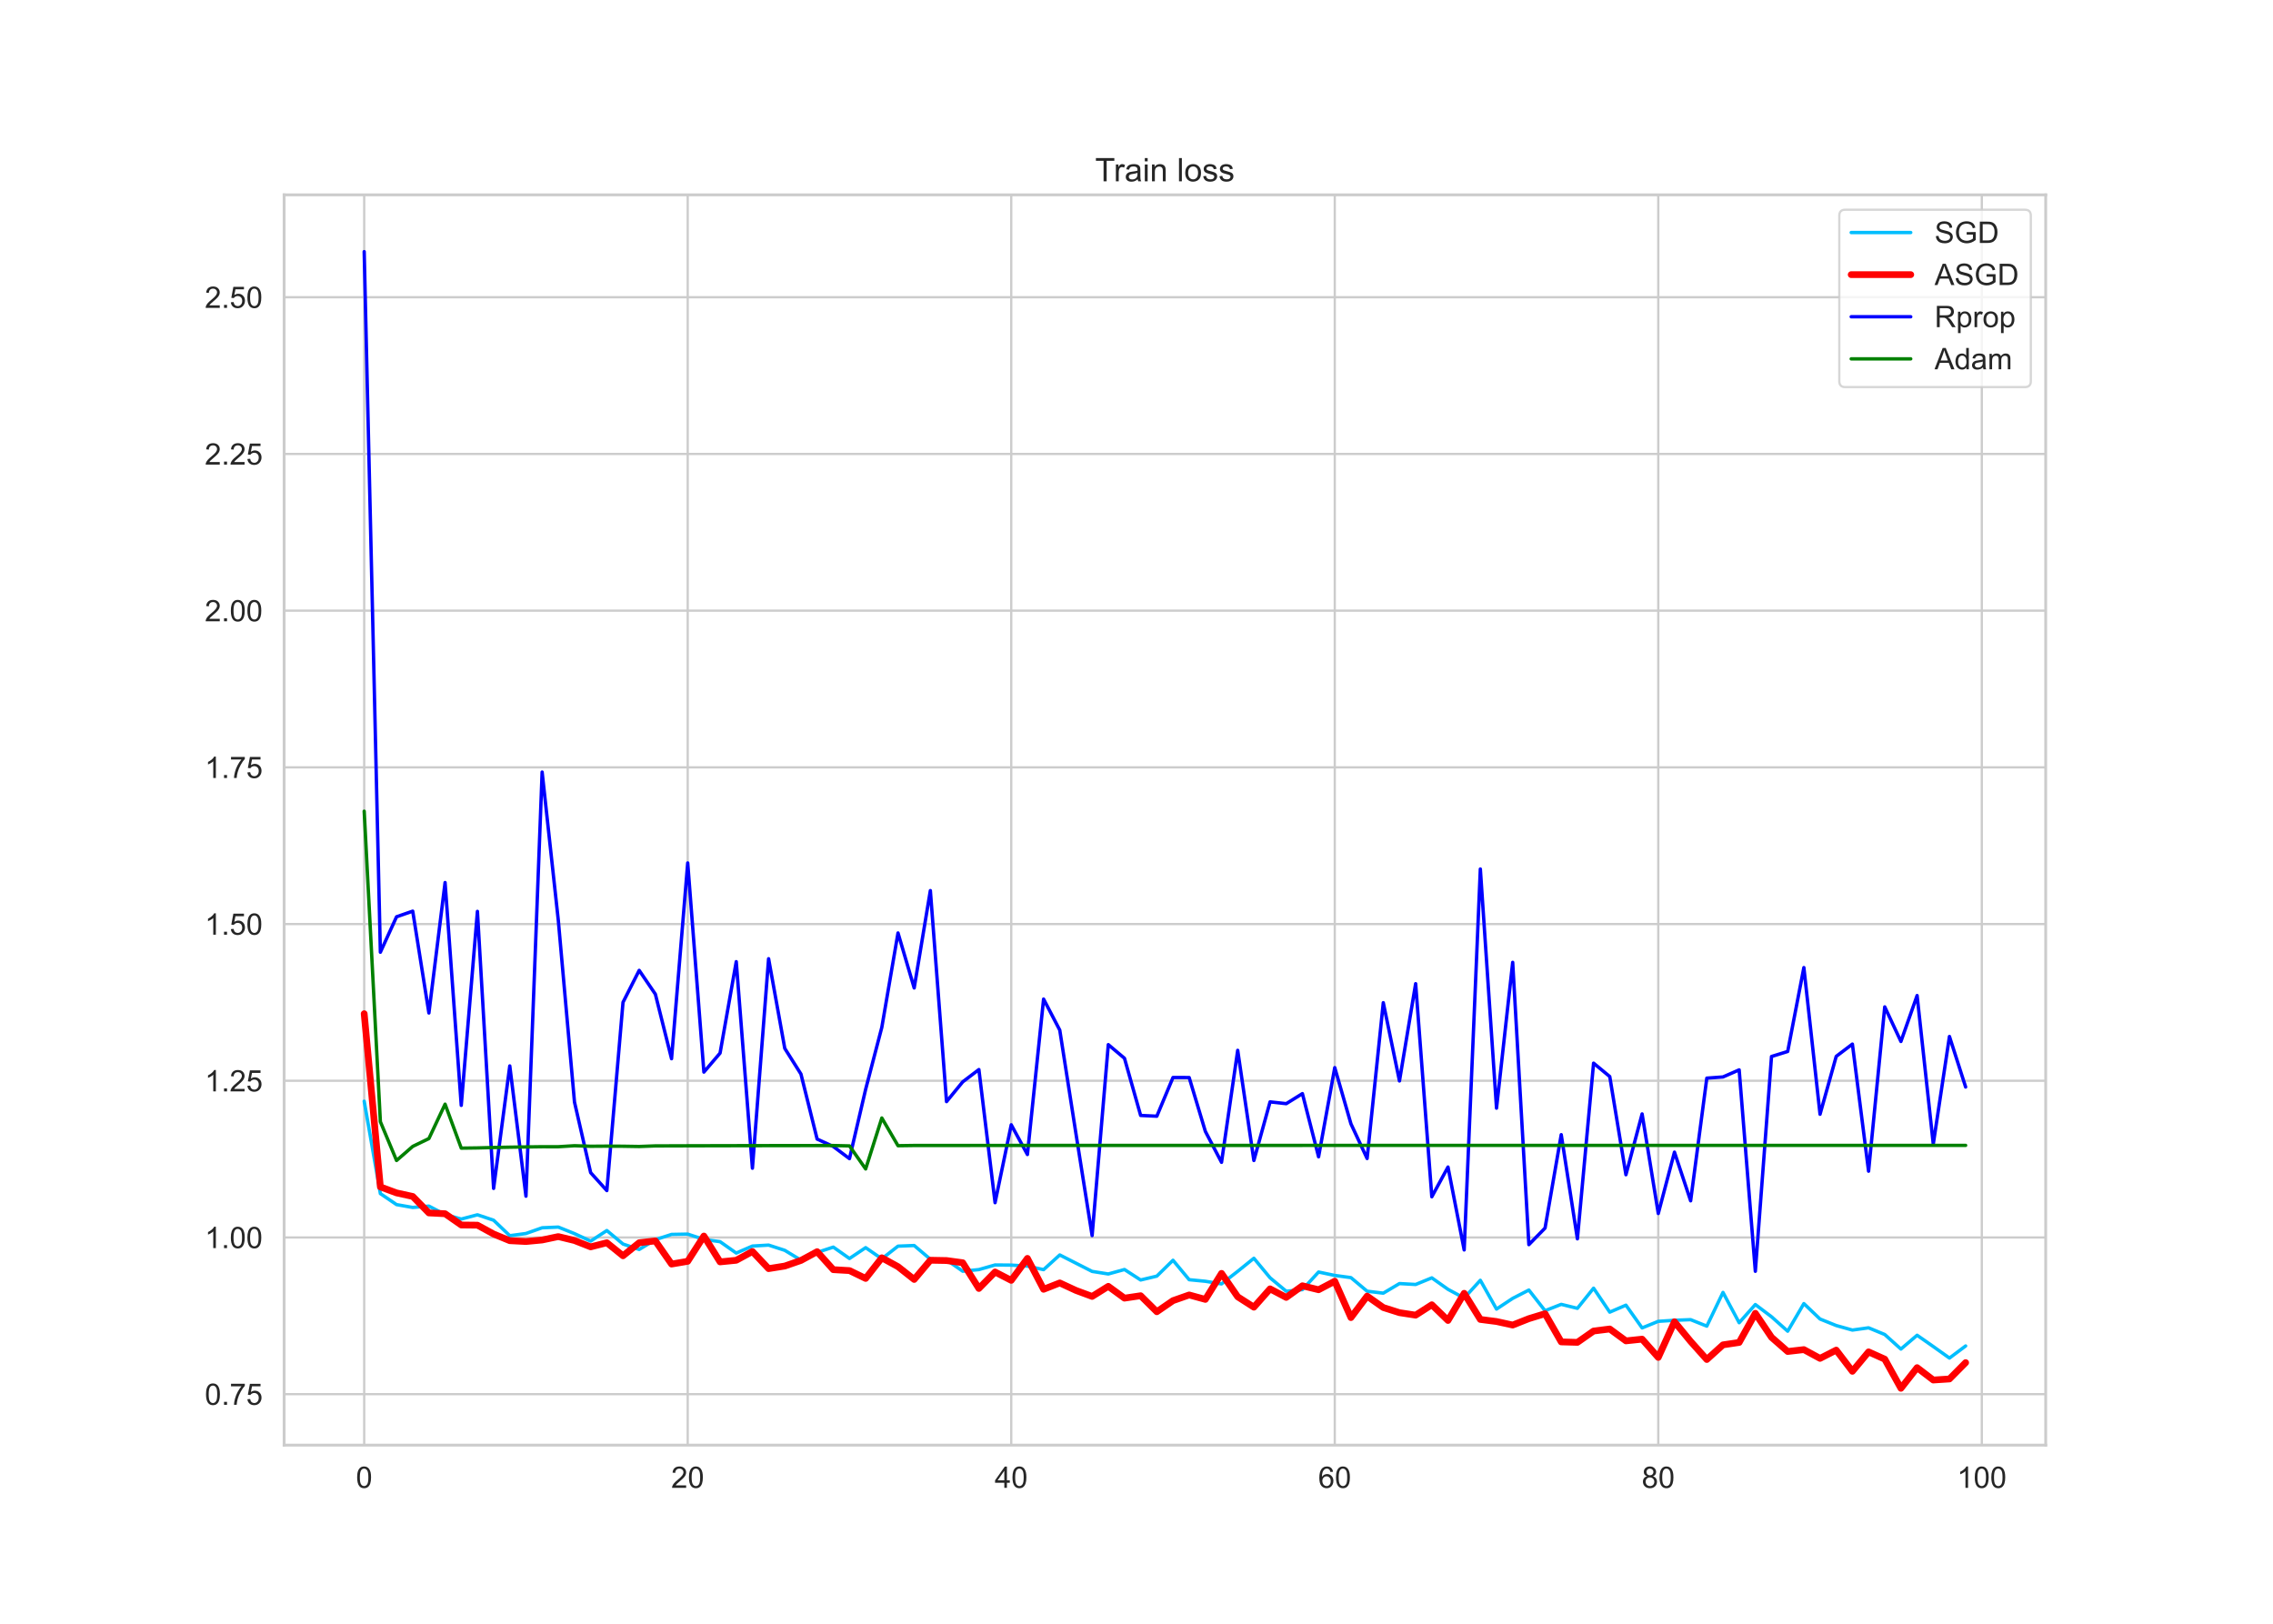 <?xml version="1.0" encoding="utf-8" standalone="no"?>
<!DOCTYPE svg PUBLIC "-//W3C//DTD SVG 1.1//EN"
  "http://www.w3.org/Graphics/SVG/1.1/DTD/svg11.dtd">
<!-- Created with matplotlib (https://matplotlib.org/) -->
<svg height="720pt" version="1.1" viewBox="0 0 1008 720" width="1008pt" xmlns="http://www.w3.org/2000/svg" xmlns:xlink="http://www.w3.org/1999/xlink">
 <defs>
  <style type="text/css">*{stroke-linecap:butt;stroke-linejoin:round;}</style>
 </defs>
 <g id="figure_1">
  <g id="patch_1">
   <path d="M 0 720 
L 1008 720 
L 1008 0 
L 0 0 
z
" style="fill:#ffffff;"/>
  </g>
  <g id="axes_1">
   <g id="patch_2">
    <path d="M 126 640.8 
L 907.2 640.8 
L 907.2 86.4 
L 126 86.4 
z
" style="fill:#ffffff;"/>
   </g>
   <g id="matplotlib.axis_1">
    <g id="xtick_1">
     <g id="line2d_1">
      <path clip-path="url(#p51227ec937)" d="M 161.509 640.8 
L 161.509 86.4 
" style="fill:none;stroke:#cccccc;stroke-linecap:round;"/>
     </g>
     <g id="text_1">
      <!-- 0 -->
      <g style="fill:#262626;" transform="translate(157.839 659.748)scale(0.132 -0.132)">
       <defs>
        <path d="M 4.156 35.297 
Q 4.156 48 6.766 55.734 
Q 9.375 63.484 14.516 67.672 
Q 19.672 71.875 27.484 71.875 
Q 33.25 71.875 37.594 69.547 
Q 41.938 67.234 44.766 62.859 
Q 47.609 58.5 49.219 52.219 
Q 50.828 45.953 50.828 35.297 
Q 50.828 22.703 48.234 14.969 
Q 45.656 7.234 40.5 3 
Q 35.359 -1.219 27.484 -1.219 
Q 17.141 -1.219 11.234 6.203 
Q 4.156 15.141 4.156 35.297 
z
M 13.188 35.297 
Q 13.188 17.672 17.312 11.828 
Q 21.438 6 27.484 6 
Q 33.547 6 37.672 11.859 
Q 41.797 17.719 41.797 35.297 
Q 41.797 52.984 37.672 58.781 
Q 33.547 64.594 27.391 64.594 
Q 21.344 64.594 17.719 59.469 
Q 13.188 52.938 13.188 35.297 
z
" id="ArialMT-48"/>
       </defs>
       <use xlink:href="#ArialMT-48"/>
      </g>
     </g>
    </g>
    <g id="xtick_2">
     <g id="line2d_2">
      <path clip-path="url(#p51227ec937)" d="M 304.98 640.8 
L 304.98 86.4 
" style="fill:none;stroke:#cccccc;stroke-linecap:round;"/>
     </g>
     <g id="text_2">
      <!-- 20 -->
      <g style="fill:#262626;" transform="translate(297.64 659.748)scale(0.132 -0.132)">
       <defs>
        <path d="M 50.344 8.453 
L 50.344 0 
L 3.031 0 
Q 2.938 3.172 4.047 6.109 
Q 5.859 10.938 9.828 15.625 
Q 13.812 20.312 21.344 26.469 
Q 33.016 36.031 37.109 41.625 
Q 41.219 47.219 41.219 52.203 
Q 41.219 57.422 37.469 61 
Q 33.734 64.594 27.734 64.594 
Q 21.391 64.594 17.578 60.781 
Q 13.766 56.984 13.719 50.25 
L 4.688 51.172 
Q 5.609 61.281 11.656 66.578 
Q 17.719 71.875 27.938 71.875 
Q 38.234 71.875 44.234 66.156 
Q 50.25 60.453 50.25 52 
Q 50.25 47.703 48.484 43.547 
Q 46.734 39.406 42.656 34.812 
Q 38.578 30.219 29.109 22.219 
Q 21.188 15.578 18.938 13.203 
Q 16.703 10.844 15.234 8.453 
z
" id="ArialMT-50"/>
       </defs>
       <use xlink:href="#ArialMT-50"/>
       <use x="55.615" xlink:href="#ArialMT-48"/>
      </g>
     </g>
    </g>
    <g id="xtick_3">
     <g id="line2d_3">
      <path clip-path="url(#p51227ec937)" d="M 448.451 640.8 
L 448.451 86.4 
" style="fill:none;stroke:#cccccc;stroke-linecap:round;"/>
     </g>
     <g id="text_3">
      <!-- 40 -->
      <g style="fill:#262626;" transform="translate(441.111 659.748)scale(0.132 -0.132)">
       <defs>
        <path d="M 32.328 0 
L 32.328 17.141 
L 1.266 17.141 
L 1.266 25.203 
L 33.938 71.578 
L 41.109 71.578 
L 41.109 25.203 
L 50.781 25.203 
L 50.781 17.141 
L 41.109 17.141 
L 41.109 0 
z
M 32.328 25.203 
L 32.328 57.469 
L 9.906 25.203 
z
" id="ArialMT-52"/>
       </defs>
       <use xlink:href="#ArialMT-52"/>
       <use x="55.615" xlink:href="#ArialMT-48"/>
      </g>
     </g>
    </g>
    <g id="xtick_4">
     <g id="line2d_4">
      <path clip-path="url(#p51227ec937)" d="M 591.922 640.8 
L 591.922 86.4 
" style="fill:none;stroke:#cccccc;stroke-linecap:round;"/>
     </g>
     <g id="text_4">
      <!-- 60 -->
      <g style="fill:#262626;" transform="translate(584.582 659.748)scale(0.132 -0.132)">
       <defs>
        <path d="M 49.75 54.047 
L 41.016 53.375 
Q 39.844 58.547 37.703 60.891 
Q 34.125 64.656 28.906 64.656 
Q 24.703 64.656 21.531 62.312 
Q 17.391 59.281 14.984 53.469 
Q 12.594 47.656 12.5 36.922 
Q 15.672 41.75 20.266 44.094 
Q 24.859 46.438 29.891 46.438 
Q 38.672 46.438 44.844 39.969 
Q 51.031 33.5 51.031 23.25 
Q 51.031 16.5 48.125 10.719 
Q 45.219 4.938 40.141 1.859 
Q 35.062 -1.219 28.609 -1.219 
Q 17.625 -1.219 10.688 6.859 
Q 3.766 14.938 3.766 33.5 
Q 3.766 54.25 11.422 63.672 
Q 18.109 71.875 29.438 71.875 
Q 37.891 71.875 43.281 67.141 
Q 48.688 62.406 49.75 54.047 
z
M 13.875 23.188 
Q 13.875 18.656 15.797 14.5 
Q 17.719 10.359 21.188 8.172 
Q 24.656 6 28.469 6 
Q 34.031 6 38.031 10.484 
Q 42.047 14.984 42.047 22.703 
Q 42.047 30.125 38.078 34.391 
Q 34.125 38.672 28.125 38.672 
Q 22.172 38.672 18.016 34.391 
Q 13.875 30.125 13.875 23.188 
z
" id="ArialMT-54"/>
       </defs>
       <use xlink:href="#ArialMT-54"/>
       <use x="55.615" xlink:href="#ArialMT-48"/>
      </g>
     </g>
    </g>
    <g id="xtick_5">
     <g id="line2d_5">
      <path clip-path="url(#p51227ec937)" d="M 735.393 640.8 
L 735.393 86.4 
" style="fill:none;stroke:#cccccc;stroke-linecap:round;"/>
     </g>
     <g id="text_5">
      <!-- 80 -->
      <g style="fill:#262626;" transform="translate(728.053 659.748)scale(0.132 -0.132)">
       <defs>
        <path d="M 17.672 38.812 
Q 12.203 40.828 9.562 44.531 
Q 6.938 48.25 6.938 53.422 
Q 6.938 61.234 12.547 66.547 
Q 18.172 71.875 27.484 71.875 
Q 36.859 71.875 42.578 66.422 
Q 48.297 60.984 48.297 53.172 
Q 48.297 48.188 45.672 44.5 
Q 43.062 40.828 37.75 38.812 
Q 44.344 36.672 47.781 31.875 
Q 51.219 27.094 51.219 20.453 
Q 51.219 11.281 44.719 5.031 
Q 38.234 -1.219 27.641 -1.219 
Q 17.047 -1.219 10.547 5.047 
Q 4.047 11.328 4.047 20.703 
Q 4.047 27.688 7.594 32.391 
Q 11.141 37.109 17.672 38.812 
z
M 15.922 53.719 
Q 15.922 48.641 19.188 45.406 
Q 22.469 42.188 27.688 42.188 
Q 32.766 42.188 36.016 45.375 
Q 39.266 48.578 39.266 53.219 
Q 39.266 58.062 35.906 61.359 
Q 32.562 64.656 27.594 64.656 
Q 22.562 64.656 19.234 61.422 
Q 15.922 58.203 15.922 53.719 
z
M 13.094 20.656 
Q 13.094 16.891 14.875 13.375 
Q 16.656 9.859 20.172 7.922 
Q 23.688 6 27.734 6 
Q 34.031 6 38.125 10.047 
Q 42.234 14.109 42.234 20.359 
Q 42.234 26.703 38.016 30.859 
Q 33.797 35.016 27.438 35.016 
Q 21.234 35.016 17.156 30.906 
Q 13.094 26.812 13.094 20.656 
z
" id="ArialMT-56"/>
       </defs>
       <use xlink:href="#ArialMT-56"/>
       <use x="55.615" xlink:href="#ArialMT-48"/>
      </g>
     </g>
    </g>
    <g id="xtick_6">
     <g id="line2d_6">
      <path clip-path="url(#p51227ec937)" d="M 878.864 640.8 
L 878.864 86.4 
" style="fill:none;stroke:#cccccc;stroke-linecap:round;"/>
     </g>
     <g id="text_6">
      <!-- 100 -->
      <g style="fill:#262626;" transform="translate(867.854 659.748)scale(0.132 -0.132)">
       <defs>
        <path d="M 37.25 0 
L 28.469 0 
L 28.469 56 
Q 25.297 52.984 20.141 49.953 
Q 14.984 46.922 10.891 45.406 
L 10.891 53.906 
Q 18.266 57.375 23.781 62.297 
Q 29.297 67.234 31.594 71.875 
L 37.25 71.875 
z
" id="ArialMT-49"/>
       </defs>
       <use xlink:href="#ArialMT-49"/>
       <use x="55.615" xlink:href="#ArialMT-48"/>
       <use x="111.23" xlink:href="#ArialMT-48"/>
      </g>
     </g>
    </g>
   </g>
   <g id="matplotlib.axis_2">
    <g id="ytick_1">
     <g id="line2d_7">
      <path clip-path="url(#p51227ec937)" d="M 126 618.202 
L 907.2 618.202 
" style="fill:none;stroke:#cccccc;stroke-linecap:round;"/>
     </g>
     <g id="text_7">
      <!-- 0.75 -->
      <g style="fill:#262626;" transform="translate(90.812 622.926)scale(0.132 -0.132)">
       <defs>
        <path d="M 9.078 0 
L 9.078 10.016 
L 19.094 10.016 
L 19.094 0 
z
" id="ArialMT-46"/>
        <path d="M 4.734 62.203 
L 4.734 70.656 
L 51.078 70.656 
L 51.078 63.812 
Q 44.234 56.547 37.516 44.484 
Q 30.812 32.422 27.156 19.672 
Q 24.516 10.688 23.781 0 
L 14.75 0 
Q 14.891 8.453 18.062 20.406 
Q 21.234 32.375 27.172 43.484 
Q 33.109 54.594 39.797 62.203 
z
" id="ArialMT-55"/>
        <path d="M 4.156 18.75 
L 13.375 19.531 
Q 14.406 12.797 18.141 9.391 
Q 21.875 6 27.156 6 
Q 33.5 6 37.891 10.781 
Q 42.281 15.578 42.281 23.484 
Q 42.281 31 38.062 35.344 
Q 33.844 39.703 27 39.703 
Q 22.75 39.703 19.328 37.766 
Q 15.922 35.844 13.969 32.766 
L 5.719 33.844 
L 12.641 70.609 
L 48.25 70.609 
L 48.25 62.203 
L 19.672 62.203 
L 15.828 42.969 
Q 22.266 47.469 29.344 47.469 
Q 38.719 47.469 45.156 40.969 
Q 51.609 34.469 51.609 24.266 
Q 51.609 14.547 45.953 7.469 
Q 39.062 -1.219 27.156 -1.219 
Q 17.391 -1.219 11.203 4.25 
Q 5.031 9.719 4.156 18.75 
z
" id="ArialMT-53"/>
       </defs>
       <use xlink:href="#ArialMT-48"/>
       <use x="55.615" xlink:href="#ArialMT-46"/>
       <use x="83.398" xlink:href="#ArialMT-55"/>
       <use x="139.014" xlink:href="#ArialMT-53"/>
      </g>
     </g>
    </g>
    <g id="ytick_2">
     <g id="line2d_8">
      <path clip-path="url(#p51227ec937)" d="M 126 548.715 
L 907.2 548.715 
" style="fill:none;stroke:#cccccc;stroke-linecap:round;"/>
     </g>
     <g id="text_8">
      <!-- 1.00 -->
      <g style="fill:#262626;" transform="translate(90.812 553.439)scale(0.132 -0.132)">
       <use xlink:href="#ArialMT-49"/>
       <use x="55.615" xlink:href="#ArialMT-46"/>
       <use x="83.398" xlink:href="#ArialMT-48"/>
       <use x="139.014" xlink:href="#ArialMT-48"/>
      </g>
     </g>
    </g>
    <g id="ytick_3">
     <g id="line2d_9">
      <path clip-path="url(#p51227ec937)" d="M 126 479.228 
L 907.2 479.228 
" style="fill:none;stroke:#cccccc;stroke-linecap:round;"/>
     </g>
     <g id="text_9">
      <!-- 1.25 -->
      <g style="fill:#262626;" transform="translate(90.812 483.953)scale(0.132 -0.132)">
       <use xlink:href="#ArialMT-49"/>
       <use x="55.615" xlink:href="#ArialMT-46"/>
       <use x="83.398" xlink:href="#ArialMT-50"/>
       <use x="139.014" xlink:href="#ArialMT-53"/>
      </g>
     </g>
    </g>
    <g id="ytick_4">
     <g id="line2d_10">
      <path clip-path="url(#p51227ec937)" d="M 126 409.742 
L 907.2 409.742 
" style="fill:none;stroke:#cccccc;stroke-linecap:round;"/>
     </g>
     <g id="text_10">
      <!-- 1.50 -->
      <g style="fill:#262626;" transform="translate(90.812 414.466)scale(0.132 -0.132)">
       <use xlink:href="#ArialMT-49"/>
       <use x="55.615" xlink:href="#ArialMT-46"/>
       <use x="83.398" xlink:href="#ArialMT-53"/>
       <use x="139.014" xlink:href="#ArialMT-48"/>
      </g>
     </g>
    </g>
    <g id="ytick_5">
     <g id="line2d_11">
      <path clip-path="url(#p51227ec937)" d="M 126 340.255 
L 907.2 340.255 
" style="fill:none;stroke:#cccccc;stroke-linecap:round;"/>
     </g>
     <g id="text_11">
      <!-- 1.75 -->
      <g style="fill:#262626;" transform="translate(90.812 344.979)scale(0.132 -0.132)">
       <use xlink:href="#ArialMT-49"/>
       <use x="55.615" xlink:href="#ArialMT-46"/>
       <use x="83.398" xlink:href="#ArialMT-55"/>
       <use x="139.014" xlink:href="#ArialMT-53"/>
      </g>
     </g>
    </g>
    <g id="ytick_6">
     <g id="line2d_12">
      <path clip-path="url(#p51227ec937)" d="M 126 270.768 
L 907.2 270.768 
" style="fill:none;stroke:#cccccc;stroke-linecap:round;"/>
     </g>
     <g id="text_12">
      <!-- 2.00 -->
      <g style="fill:#262626;" transform="translate(90.812 275.493)scale(0.132 -0.132)">
       <use xlink:href="#ArialMT-50"/>
       <use x="55.615" xlink:href="#ArialMT-46"/>
       <use x="83.398" xlink:href="#ArialMT-48"/>
       <use x="139.014" xlink:href="#ArialMT-48"/>
      </g>
     </g>
    </g>
    <g id="ytick_7">
     <g id="line2d_13">
      <path clip-path="url(#p51227ec937)" d="M 126 201.282 
L 907.2 201.282 
" style="fill:none;stroke:#cccccc;stroke-linecap:round;"/>
     </g>
     <g id="text_13">
      <!-- 2.25 -->
      <g style="fill:#262626;" transform="translate(90.812 206.006)scale(0.132 -0.132)">
       <use xlink:href="#ArialMT-50"/>
       <use x="55.615" xlink:href="#ArialMT-46"/>
       <use x="83.398" xlink:href="#ArialMT-50"/>
       <use x="139.014" xlink:href="#ArialMT-53"/>
      </g>
     </g>
    </g>
    <g id="ytick_8">
     <g id="line2d_14">
      <path clip-path="url(#p51227ec937)" d="M 126 131.795 
L 907.2 131.795 
" style="fill:none;stroke:#cccccc;stroke-linecap:round;"/>
     </g>
     <g id="text_14">
      <!-- 2.50 -->
      <g style="fill:#262626;" transform="translate(90.812 136.519)scale(0.132 -0.132)">
       <use xlink:href="#ArialMT-50"/>
       <use x="55.615" xlink:href="#ArialMT-46"/>
       <use x="83.398" xlink:href="#ArialMT-53"/>
       <use x="139.014" xlink:href="#ArialMT-48"/>
      </g>
     </g>
    </g>
   </g>
   <g id="line2d_15">
    <path clip-path="url(#p51227ec937)" d="M 161.509 488.307 
L 168.683 529.281 
L 175.856 534.147 
L 183.03 535.411 
L 190.203 534.805 
L 197.377 538.569 
L 204.55 540.556 
L 211.724 538.662 
L 218.898 541.074 
L 226.071 547.932 
L 233.245 546.958 
L 240.418 544.425 
L 247.592 544.118 
L 254.765 547.011 
L 261.939 550.334 
L 269.112 545.646 
L 276.286 551.631 
L 283.46 554.037 
L 290.633 549.694 
L 297.807 547.367 
L 304.98 547.229 
L 312.154 549.592 
L 319.327 550.586 
L 326.501 555.633 
L 333.674 552.531 
L 340.848 552.102 
L 348.021 554.424 
L 355.195 558.773 
L 362.369 555.361 
L 369.542 552.993 
L 376.716 558.045 
L 383.889 553.231 
L 391.063 558.189 
L 398.236 552.571 
L 405.41 552.288 
L 412.583 558.368 
L 419.757 558.669 
L 426.931 563.679 
L 434.104 562.962 
L 441.278 560.913 
L 448.451 560.975 
L 455.625 561.412 
L 462.798 562.99 
L 469.972 556.469 
L 477.145 560.117 
L 484.319 563.769 
L 491.493 564.907 
L 498.666 562.927 
L 505.84 567.572 
L 513.013 565.856 
L 520.187 558.822 
L 527.36 567.447 
L 534.534 568.143 
L 541.707 569.311 
L 548.881 563.734 
L 556.055 557.941 
L 563.228 566.595 
L 570.402 572.569 
L 577.575 571.851 
L 584.749 564.042 
L 591.922 565.556 
L 599.096 566.524 
L 606.269 572.547 
L 613.443 573.417 
L 620.617 569.16 
L 627.79 569.565 
L 634.964 566.626 
L 642.137 571.713 
L 649.311 575.578 
L 656.484 567.703 
L 663.658 580.472 
L 670.831 575.72 
L 678.005 572.034 
L 685.179 581.196 
L 692.352 578.374 
L 699.526 580.141 
L 706.699 571.21 
L 713.873 581.83 
L 721.046 578.742 
L 728.22 588.825 
L 735.393 585.906 
L 742.567 585.447 
L 749.74 585.164 
L 756.914 588.036 
L 764.088 573.088 
L 771.261 586.517 
L 778.435 578.462 
L 785.608 583.877 
L 792.782 590.28 
L 799.955 578.04 
L 807.129 584.881 
L 814.302 587.771 
L 821.476 589.78 
L 828.65 588.778 
L 835.823 591.748 
L 842.997 598.203 
L 850.17 592.077 
L 857.344 597.081 
L 864.517 602.197 
L 871.691 596.829 
" style="fill:none;stroke:#01befe;stroke-linecap:round;stroke-width:1.5;"/>
   </g>
   <g id="line2d_16">
    <path clip-path="url(#p51227ec937)" d="M 161.509 449.503 
L 168.683 526.304 
L 175.856 528.954 
L 183.03 530.53 
L 190.203 537.835 
L 197.377 538.193 
L 204.55 543.187 
L 211.724 543.264 
L 218.898 547.189 
L 226.071 550.144 
L 233.245 550.518 
L 240.418 549.838 
L 247.592 548.327 
L 254.765 550.072 
L 261.939 552.883 
L 269.112 551.062 
L 276.286 556.84 
L 283.46 551.05 
L 290.633 550.25 
L 297.807 560.509 
L 304.98 559.292 
L 312.154 548.089 
L 319.327 559.543 
L 326.501 558.833 
L 333.674 554.934 
L 340.848 562.538 
L 348.021 561.389 
L 355.195 558.905 
L 362.369 555.018 
L 369.542 562.994 
L 376.716 563.402 
L 383.889 566.88 
L 391.063 557.735 
L 398.236 561.667 
L 405.41 567.333 
L 412.583 558.817 
L 419.757 558.95 
L 426.931 559.923 
L 434.104 571.333 
L 441.278 564.035 
L 448.451 567.732 
L 455.625 558.003 
L 462.798 571.695 
L 469.972 568.877 
L 477.145 572.2 
L 484.319 574.859 
L 491.493 570.388 
L 498.666 575.625 
L 505.84 574.55 
L 513.013 581.653 
L 520.187 576.728 
L 527.36 574.207 
L 534.534 576.176 
L 541.707 564.65 
L 548.881 575.024 
L 556.055 579.626 
L 563.228 571.509 
L 570.402 575.296 
L 577.575 570.144 
L 584.749 571.898 
L 591.922 568.125 
L 599.096 584.244 
L 606.269 574.73 
L 613.443 579.786 
L 620.617 582.064 
L 627.79 583.167 
L 634.964 578.56 
L 642.137 585.524 
L 649.311 573.481 
L 656.484 585.064 
L 663.658 585.987 
L 670.831 587.552 
L 678.005 584.717 
L 685.179 582.523 
L 692.352 595.024 
L 699.526 595.225 
L 706.699 590.207 
L 713.873 589.302 
L 721.046 594.568 
L 728.22 593.809 
L 735.393 601.902 
L 742.567 586.1 
L 749.74 594.805 
L 756.914 602.827 
L 764.088 596.334 
L 771.261 595.269 
L 778.435 582.36 
L 785.608 592.995 
L 792.782 599.276 
L 799.955 598.446 
L 807.129 602.334 
L 814.302 598.671 
L 821.476 608.067 
L 828.65 599.453 
L 835.823 602.674 
L 842.997 615.6 
L 850.17 606.447 
L 857.344 611.929 
L 864.517 611.462 
L 871.691 604.221 
" style="fill:none;stroke:#ff0000;stroke-linecap:round;stroke-width:3;"/>
   </g>
   <g id="line2d_17">
    <path clip-path="url(#p51227ec937)" d="M 161.509 111.6 
L 168.683 422.232 
L 175.856 406.524 
L 183.03 404.022 
L 190.203 449.181 
L 197.377 391.341 
L 204.55 490.144 
L 211.724 404.127 
L 218.898 526.959 
L 226.071 472.656 
L 233.245 530.412 
L 240.418 342.363 
L 247.592 408.129 
L 254.765 488.681 
L 261.939 519.982 
L 269.112 527.927 
L 276.286 444.441 
L 283.46 430.285 
L 290.633 440.839 
L 297.807 469.451 
L 304.98 382.656 
L 312.154 475.388 
L 319.327 466.975 
L 326.501 426.425 
L 333.674 518.006 
L 340.848 425.116 
L 348.021 464.881 
L 355.195 476.261 
L 362.369 505.085 
L 369.542 508.387 
L 376.716 513.764 
L 383.889 483.012 
L 391.063 455.509 
L 398.236 413.695 
L 405.41 438.083 
L 412.583 394.906 
L 419.757 488.481 
L 426.931 479.719 
L 434.104 474.268 
L 441.278 533.295 
L 448.451 498.755 
L 455.625 511.934 
L 462.798 443.01 
L 469.972 456.781 
L 477.145 502.665 
L 484.319 547.878 
L 491.493 463.214 
L 498.666 469.259 
L 505.84 494.614 
L 513.013 494.951 
L 520.187 477.785 
L 527.36 477.807 
L 534.534 501.681 
L 541.707 515.393 
L 548.881 465.745 
L 556.055 514.585 
L 563.228 488.599 
L 570.402 489.387 
L 577.575 484.939 
L 584.749 512.944 
L 591.922 473.417 
L 599.096 498.322 
L 606.269 513.703 
L 613.443 444.622 
L 620.617 479.315 
L 627.79 436.191 
L 634.964 530.672 
L 642.137 517.488 
L 649.311 554.245 
L 656.484 385.339 
L 663.658 491.374 
L 670.831 426.734 
L 678.005 551.898 
L 685.179 544.557 
L 692.352 503.142 
L 699.526 549.321 
L 706.699 471.427 
L 713.873 477.365 
L 721.046 520.898 
L 728.22 493.939 
L 735.393 538.088 
L 742.567 510.882 
L 749.74 532.463 
L 756.914 478.071 
L 764.088 477.545 
L 771.261 474.405 
L 778.435 563.709 
L 785.608 468.471 
L 792.782 466.248 
L 799.955 429.044 
L 807.129 494.084 
L 814.302 468.417 
L 821.476 462.977 
L 828.65 519.323 
L 835.823 446.477 
L 842.997 461.813 
L 850.17 441.454 
L 857.344 507.326 
L 864.517 459.597 
L 871.691 482.005 
" style="fill:none;stroke:#0000ff;stroke-linecap:round;stroke-width:1.5;"/>
   </g>
   <g id="line2d_18">
    <path clip-path="url(#p51227ec937)" d="M 161.509 359.712 
L 168.683 497.392 
L 175.856 514.586 
L 183.03 508.341 
L 190.203 504.865 
L 197.377 489.609 
L 204.55 509.108 
L 211.724 509.011 
L 218.898 508.827 
L 226.071 508.685 
L 233.245 508.575 
L 240.418 508.478 
L 247.592 508.481 
L 254.765 508.039 
L 261.939 508.274 
L 269.112 508.222 
L 276.286 508.264 
L 283.46 508.38 
L 290.633 508.113 
L 297.807 508.094 
L 304.98 508.069 
L 312.154 508.05 
L 319.327 508.032 
L 326.501 508.016 
L 333.674 508.002 
L 340.848 507.989 
L 348.021 507.976 
L 355.195 507.968 
L 362.369 507.961 
L 369.542 507.954 
L 376.716 508.115 
L 383.889 518.335 
L 391.063 495.74 
L 398.236 508.032 
L 405.41 507.928 
L 412.583 507.924 
L 419.757 507.92 
L 426.931 507.916 
L 434.104 507.913 
L 441.278 507.91 
L 448.451 507.907 
L 455.625 507.905 
L 462.798 507.903 
L 469.972 507.901 
L 477.145 507.899 
L 484.319 507.898 
L 491.493 507.896 
L 498.666 507.895 
L 505.84 507.894 
L 513.013 507.893 
L 520.187 507.892 
L 527.36 507.891 
L 534.534 507.89 
L 541.707 507.889 
L 548.881 507.889 
L 556.055 507.888 
L 563.228 507.888 
L 570.402 507.887 
L 577.575 507.887 
L 584.749 507.886 
L 591.922 507.886 
L 599.096 507.886 
L 606.269 507.886 
L 613.443 507.885 
L 620.617 507.885 
L 627.79 507.885 
L 634.964 507.885 
L 642.137 507.885 
L 649.311 507.884 
L 656.484 507.884 
L 663.658 507.884 
L 670.831 507.884 
L 678.005 507.884 
L 685.179 507.884 
L 692.352 507.884 
L 699.526 507.884 
L 706.699 507.884 
L 713.873 507.884 
L 721.046 507.884 
L 728.22 507.883 
L 735.393 507.883 
L 742.567 507.883 
L 749.74 507.883 
L 756.914 507.883 
L 764.088 507.883 
L 771.261 507.883 
L 778.435 507.883 
L 785.608 507.883 
L 792.782 507.883 
L 799.955 507.883 
L 807.129 507.883 
L 814.302 507.883 
L 821.476 507.883 
L 828.65 507.883 
L 835.823 507.883 
L 842.997 507.883 
L 850.17 507.883 
L 857.344 507.883 
L 864.517 507.883 
L 871.691 507.883 
" style="fill:none;stroke:#008000;stroke-linecap:round;stroke-width:1.5;"/>
   </g>
   <g id="patch_3">
    <path d="M 126 640.8 
L 126 86.4 
" style="fill:none;stroke:#cccccc;stroke-linecap:square;stroke-linejoin:miter;stroke-width:1.25;"/>
   </g>
   <g id="patch_4">
    <path d="M 907.2 640.8 
L 907.2 86.4 
" style="fill:none;stroke:#cccccc;stroke-linecap:square;stroke-linejoin:miter;stroke-width:1.25;"/>
   </g>
   <g id="patch_5">
    <path d="M 126 640.8 
L 907.2 640.8 
" style="fill:none;stroke:#cccccc;stroke-linecap:square;stroke-linejoin:miter;stroke-width:1.25;"/>
   </g>
   <g id="patch_6">
    <path d="M 126 86.4 
L 907.2 86.4 
" style="fill:none;stroke:#cccccc;stroke-linecap:square;stroke-linejoin:miter;stroke-width:1.25;"/>
   </g>
   <g id="text_15">
    <!-- Train loss -->
    <g style="fill:#262626;" transform="translate(485.664 80.4)scale(0.144 -0.144)">
     <defs>
      <path d="M 25.922 0 
L 25.922 63.141 
L 2.344 63.141 
L 2.344 71.578 
L 59.078 71.578 
L 59.078 63.141 
L 35.406 63.141 
L 35.406 0 
z
" id="ArialMT-84"/>
      <path d="M 6.5 0 
L 6.5 51.859 
L 14.406 51.859 
L 14.406 44 
Q 17.438 49.516 20 51.266 
Q 22.562 53.031 25.641 53.031 
Q 30.078 53.031 34.672 50.203 
L 31.641 42.047 
Q 28.422 43.953 25.203 43.953 
Q 22.312 43.953 20.016 42.219 
Q 17.719 40.484 16.75 37.406 
Q 15.281 32.719 15.281 27.156 
L 15.281 0 
z
" id="ArialMT-114"/>
      <path d="M 40.438 6.391 
Q 35.547 2.25 31.031 0.531 
Q 26.516 -1.172 21.344 -1.172 
Q 12.797 -1.172 8.203 3 
Q 3.609 7.172 3.609 13.672 
Q 3.609 17.484 5.344 20.625 
Q 7.078 23.781 9.891 25.688 
Q 12.703 27.594 16.219 28.562 
Q 18.797 29.25 24.031 29.891 
Q 34.672 31.156 39.703 32.906 
Q 39.75 34.719 39.75 35.203 
Q 39.75 40.578 37.25 42.781 
Q 33.891 45.75 27.25 45.75 
Q 21.047 45.75 18.094 43.578 
Q 15.141 41.406 13.719 35.891 
L 5.125 37.062 
Q 6.297 42.578 8.984 45.969 
Q 11.672 49.359 16.75 51.188 
Q 21.828 53.031 28.516 53.031 
Q 35.156 53.031 39.297 51.469 
Q 43.453 49.906 45.406 47.531 
Q 47.359 45.172 48.141 41.547 
Q 48.578 39.312 48.578 33.453 
L 48.578 21.734 
Q 48.578 9.469 49.141 6.219 
Q 49.703 2.984 51.375 0 
L 42.188 0 
Q 40.828 2.734 40.438 6.391 
z
M 39.703 26.031 
Q 34.906 24.078 25.344 22.703 
Q 19.922 21.922 17.672 20.938 
Q 15.438 19.969 14.203 18.094 
Q 12.984 16.219 12.984 13.922 
Q 12.984 10.406 15.641 8.062 
Q 18.312 5.719 23.438 5.719 
Q 28.516 5.719 32.469 7.938 
Q 36.422 10.156 38.281 14.016 
Q 39.703 17 39.703 22.797 
z
" id="ArialMT-97"/>
      <path d="M 6.641 61.469 
L 6.641 71.578 
L 15.438 71.578 
L 15.438 61.469 
z
M 6.641 0 
L 6.641 51.859 
L 15.438 51.859 
L 15.438 0 
z
" id="ArialMT-105"/>
      <path d="M 6.594 0 
L 6.594 51.859 
L 14.5 51.859 
L 14.5 44.484 
Q 20.219 53.031 31 53.031 
Q 35.688 53.031 39.625 51.344 
Q 43.562 49.656 45.516 46.922 
Q 47.469 44.188 48.25 40.438 
Q 48.734 37.984 48.734 31.891 
L 48.734 0 
L 39.938 0 
L 39.938 31.547 
Q 39.938 36.922 38.906 39.578 
Q 37.891 42.234 35.281 43.812 
Q 32.672 45.406 29.156 45.406 
Q 23.531 45.406 19.453 41.844 
Q 15.375 38.281 15.375 28.328 
L 15.375 0 
z
" id="ArialMT-110"/>
      <path id="ArialMT-32"/>
      <path d="M 6.391 0 
L 6.391 71.578 
L 15.188 71.578 
L 15.188 0 
z
" id="ArialMT-108"/>
      <path d="M 3.328 25.922 
Q 3.328 40.328 11.328 47.266 
Q 18.016 53.031 27.641 53.031 
Q 38.328 53.031 45.109 46.016 
Q 51.906 39.016 51.906 26.656 
Q 51.906 16.656 48.906 10.906 
Q 45.906 5.172 40.156 2 
Q 34.422 -1.172 27.641 -1.172 
Q 16.75 -1.172 10.031 5.812 
Q 3.328 12.797 3.328 25.922 
z
M 12.359 25.922 
Q 12.359 15.969 16.703 11.016 
Q 21.047 6.062 27.641 6.062 
Q 34.188 6.062 38.531 11.031 
Q 42.875 16.016 42.875 26.219 
Q 42.875 35.844 38.5 40.797 
Q 34.125 45.75 27.641 45.75 
Q 21.047 45.75 16.703 40.812 
Q 12.359 35.891 12.359 25.922 
z
" id="ArialMT-111"/>
      <path d="M 3.078 15.484 
L 11.766 16.844 
Q 12.5 11.625 15.844 8.844 
Q 19.188 6.062 25.203 6.062 
Q 31.25 6.062 34.172 8.516 
Q 37.109 10.984 37.109 14.312 
Q 37.109 17.281 34.516 19 
Q 32.719 20.172 25.531 21.969 
Q 15.875 24.422 12.141 26.203 
Q 8.406 27.984 6.469 31.125 
Q 4.547 34.281 4.547 38.094 
Q 4.547 41.547 6.125 44.5 
Q 7.719 47.469 10.453 49.422 
Q 12.5 50.922 16.031 51.969 
Q 19.578 53.031 23.641 53.031 
Q 29.734 53.031 34.344 51.266 
Q 38.969 49.516 41.156 46.5 
Q 43.359 43.5 44.188 38.484 
L 35.594 37.312 
Q 35.016 41.312 32.203 43.547 
Q 29.391 45.797 24.266 45.797 
Q 18.219 45.797 15.625 43.797 
Q 13.031 41.797 13.031 39.109 
Q 13.031 37.406 14.109 36.031 
Q 15.188 34.625 17.484 33.688 
Q 18.797 33.203 25.25 31.453 
Q 34.578 28.953 38.25 27.359 
Q 41.938 25.781 44.031 22.75 
Q 46.141 19.734 46.141 15.234 
Q 46.141 10.844 43.578 6.953 
Q 41.016 3.078 36.172 0.953 
Q 31.344 -1.172 25.25 -1.172 
Q 15.141 -1.172 9.844 3.031 
Q 4.547 7.234 3.078 15.484 
z
" id="ArialMT-115"/>
     </defs>
     <use xlink:href="#ArialMT-84"/>
     <use x="57.334" xlink:href="#ArialMT-114"/>
     <use x="90.635" xlink:href="#ArialMT-97"/>
     <use x="146.25" xlink:href="#ArialMT-105"/>
     <use x="168.467" xlink:href="#ArialMT-110"/>
     <use x="224.082" xlink:href="#ArialMT-32"/>
     <use x="251.865" xlink:href="#ArialMT-108"/>
     <use x="274.082" xlink:href="#ArialMT-111"/>
     <use x="329.697" xlink:href="#ArialMT-115"/>
     <use x="379.697" xlink:href="#ArialMT-115"/>
    </g>
   </g>
   <g id="legend_1">
    <g id="patch_7">
     <path d="M 818.31 171.647 
L 897.96 171.647 
Q 900.6 171.647 900.6 169.007 
L 900.6 95.64 
Q 900.6 93 897.96 93 
L 818.31 93 
Q 815.67 93 815.67 95.64 
L 815.67 169.007 
Q 815.67 171.647 818.31 171.647 
z
" style="fill:#ffffff;opacity:0.8;stroke:#cccccc;stroke-linejoin:miter;"/>
    </g>
    <g id="line2d_19">
     <path d="M 820.95 103.108 
L 847.35 103.108 
" style="fill:none;stroke:#01befe;stroke-linecap:round;stroke-width:1.5;"/>
    </g>
    <g id="line2d_20"/>
    <g id="text_16">
     <!-- SGD -->
     <g style="fill:#262626;" transform="translate(857.91 107.728)scale(0.132 -0.132)">
      <defs>
       <path d="M 4.5 23 
L 13.422 23.781 
Q 14.062 18.406 16.375 14.969 
Q 18.703 11.531 23.578 9.406 
Q 28.469 7.281 34.578 7.281 
Q 39.984 7.281 44.141 8.891 
Q 48.297 10.5 50.312 13.297 
Q 52.344 16.109 52.344 19.438 
Q 52.344 22.797 50.391 25.312 
Q 48.438 27.828 43.953 29.547 
Q 41.062 30.672 31.203 33.031 
Q 21.344 35.406 17.391 37.5 
Q 12.25 40.188 9.734 44.156 
Q 7.234 48.141 7.234 53.078 
Q 7.234 58.5 10.297 63.203 
Q 13.375 67.922 19.281 70.359 
Q 25.203 72.797 32.422 72.797 
Q 40.375 72.797 46.453 70.234 
Q 52.547 67.672 55.812 62.688 
Q 59.078 57.719 59.328 51.422 
L 50.25 50.734 
Q 49.516 57.516 45.281 60.984 
Q 41.062 64.453 32.812 64.453 
Q 24.219 64.453 20.281 61.297 
Q 16.359 58.156 16.359 53.719 
Q 16.359 49.859 19.141 47.359 
Q 21.875 44.875 33.422 42.266 
Q 44.969 39.656 49.266 37.703 
Q 55.516 34.812 58.484 30.391 
Q 61.469 25.984 61.469 20.219 
Q 61.469 14.5 58.203 9.438 
Q 54.938 4.391 48.797 1.578 
Q 42.672 -1.219 35.016 -1.219 
Q 25.297 -1.219 18.719 1.609 
Q 12.156 4.438 8.422 10.125 
Q 4.688 15.828 4.5 23 
z
" id="ArialMT-83"/>
       <path d="M 41.219 28.078 
L 41.219 36.469 
L 71.531 36.531 
L 71.531 9.969 
Q 64.547 4.391 57.125 1.578 
Q 49.703 -1.219 41.891 -1.219 
Q 31.344 -1.219 22.719 3.297 
Q 14.109 7.812 9.719 16.359 
Q 5.328 24.906 5.328 35.453 
Q 5.328 45.906 9.688 54.953 
Q 14.062 64.016 22.266 68.406 
Q 30.469 72.797 41.156 72.797 
Q 48.922 72.797 55.188 70.281 
Q 61.469 67.781 65.031 63.281 
Q 68.609 58.797 70.453 51.562 
L 61.922 49.219 
Q 60.297 54.688 57.906 57.812 
Q 55.516 60.938 51.062 62.812 
Q 46.625 64.703 41.219 64.703 
Q 34.719 64.703 29.984 62.719 
Q 25.25 60.75 22.344 57.516 
Q 19.438 54.297 17.828 50.438 
Q 15.094 43.797 15.094 36.031 
Q 15.094 26.469 18.391 20.016 
Q 21.688 13.578 27.984 10.453 
Q 34.281 7.328 41.359 7.328 
Q 47.516 7.328 53.375 9.688 
Q 59.234 12.062 62.25 14.75 
L 62.25 28.078 
z
" id="ArialMT-71"/>
       <path d="M 7.719 0 
L 7.719 71.578 
L 32.375 71.578 
Q 40.719 71.578 45.125 70.562 
Q 51.266 69.141 55.609 65.438 
Q 61.281 60.641 64.078 53.188 
Q 66.891 45.75 66.891 36.188 
Q 66.891 28.031 64.984 21.734 
Q 63.094 15.438 60.109 11.297 
Q 57.125 7.172 53.578 4.797 
Q 50.047 2.438 45.047 1.219 
Q 40.047 0 33.547 0 
z
M 17.188 8.453 
L 32.469 8.453 
Q 39.547 8.453 43.578 9.766 
Q 47.609 11.078 50 13.484 
Q 53.375 16.844 55.25 22.531 
Q 57.125 28.219 57.125 36.328 
Q 57.125 47.562 53.438 53.594 
Q 49.75 59.625 44.484 61.672 
Q 40.672 63.141 32.234 63.141 
L 17.188 63.141 
z
" id="ArialMT-68"/>
      </defs>
      <use xlink:href="#ArialMT-83"/>
      <use x="66.699" xlink:href="#ArialMT-71"/>
      <use x="144.482" xlink:href="#ArialMT-68"/>
     </g>
    </g>
    <g id="line2d_21">
     <path d="M 820.95 121.78 
L 847.35 121.78 
" style="fill:none;stroke:#ff0000;stroke-linecap:round;stroke-width:3;"/>
    </g>
    <g id="line2d_22"/>
    <g id="text_17">
     <!-- ASGD -->
     <g style="fill:#262626;" transform="translate(857.91 126.4)scale(0.132 -0.132)">
      <defs>
       <path d="M -0.141 0 
L 27.344 71.578 
L 37.547 71.578 
L 66.844 0 
L 56.062 0 
L 47.703 21.688 
L 17.781 21.688 
L 9.906 0 
z
M 20.516 29.391 
L 44.781 29.391 
L 37.312 49.219 
Q 33.891 58.25 32.234 64.062 
Q 30.859 57.172 28.375 50.391 
z
" id="ArialMT-65"/>
      </defs>
      <use xlink:href="#ArialMT-65"/>
      <use x="66.699" xlink:href="#ArialMT-83"/>
      <use x="133.398" xlink:href="#ArialMT-71"/>
      <use x="211.182" xlink:href="#ArialMT-68"/>
     </g>
    </g>
    <g id="line2d_23">
     <path d="M 820.95 140.452 
L 847.35 140.452 
" style="fill:none;stroke:#0000ff;stroke-linecap:round;stroke-width:1.5;"/>
    </g>
    <g id="line2d_24"/>
    <g id="text_18">
     <!-- Rprop -->
     <g style="fill:#262626;" transform="translate(857.91 145.072)scale(0.132 -0.132)">
      <defs>
       <path d="M 7.859 0 
L 7.859 71.578 
L 39.594 71.578 
Q 49.172 71.578 54.141 69.641 
Q 59.125 67.719 62.109 62.828 
Q 65.094 57.953 65.094 52.047 
Q 65.094 44.438 60.156 39.203 
Q 55.219 33.984 44.922 32.562 
Q 48.688 30.766 50.641 29 
Q 54.781 25.203 58.5 19.484 
L 70.953 0 
L 59.031 0 
L 49.562 14.891 
Q 45.406 21.344 42.719 24.75 
Q 40.047 28.172 37.922 29.531 
Q 35.797 30.906 33.594 31.453 
Q 31.984 31.781 28.328 31.781 
L 17.328 31.781 
L 17.328 0 
z
M 17.328 39.984 
L 37.703 39.984 
Q 44.188 39.984 47.844 41.328 
Q 51.516 42.672 53.422 45.625 
Q 55.328 48.578 55.328 52.047 
Q 55.328 57.125 51.641 60.391 
Q 47.953 63.672 39.984 63.672 
L 17.328 63.672 
z
" id="ArialMT-82"/>
       <path d="M 6.594 -19.875 
L 6.594 51.859 
L 14.594 51.859 
L 14.594 45.125 
Q 17.438 49.078 21 51.047 
Q 24.562 53.031 29.641 53.031 
Q 36.281 53.031 41.359 49.609 
Q 46.438 46.188 49.016 39.953 
Q 51.609 33.734 51.609 26.312 
Q 51.609 18.359 48.75 11.984 
Q 45.906 5.609 40.453 2.219 
Q 35.016 -1.172 29 -1.172 
Q 24.609 -1.172 21.109 0.688 
Q 17.625 2.547 15.375 5.375 
L 15.375 -19.875 
z
M 14.547 25.641 
Q 14.547 15.625 18.594 10.844 
Q 22.656 6.062 28.422 6.062 
Q 34.281 6.062 38.453 11.016 
Q 42.625 15.969 42.625 26.375 
Q 42.625 36.281 38.547 41.203 
Q 34.469 46.141 28.812 46.141 
Q 23.188 46.141 18.859 40.891 
Q 14.547 35.641 14.547 25.641 
z
" id="ArialMT-112"/>
      </defs>
      <use xlink:href="#ArialMT-82"/>
      <use x="72.217" xlink:href="#ArialMT-112"/>
      <use x="127.832" xlink:href="#ArialMT-114"/>
      <use x="161.133" xlink:href="#ArialMT-111"/>
      <use x="216.748" xlink:href="#ArialMT-112"/>
     </g>
    </g>
    <g id="line2d_25">
     <path d="M 820.95 159.124 
L 847.35 159.124 
" style="fill:none;stroke:#008000;stroke-linecap:round;stroke-width:1.5;"/>
    </g>
    <g id="line2d_26"/>
    <g id="text_19">
     <!-- Adam -->
     <g style="fill:#262626;" transform="translate(857.91 163.744)scale(0.132 -0.132)">
      <defs>
       <path d="M 40.234 0 
L 40.234 6.547 
Q 35.297 -1.172 25.734 -1.172 
Q 19.531 -1.172 14.328 2.25 
Q 9.125 5.672 6.266 11.797 
Q 3.422 17.922 3.422 25.875 
Q 3.422 33.641 6 39.969 
Q 8.594 46.297 13.766 49.656 
Q 18.953 53.031 25.344 53.031 
Q 30.031 53.031 33.688 51.047 
Q 37.359 49.078 39.656 45.906 
L 39.656 71.578 
L 48.391 71.578 
L 48.391 0 
z
M 12.453 25.875 
Q 12.453 15.922 16.641 10.984 
Q 20.844 6.062 26.562 6.062 
Q 32.328 6.062 36.344 10.766 
Q 40.375 15.484 40.375 25.141 
Q 40.375 35.797 36.266 40.766 
Q 32.172 45.75 26.172 45.75 
Q 20.312 45.75 16.375 40.969 
Q 12.453 36.188 12.453 25.875 
z
" id="ArialMT-100"/>
       <path d="M 6.594 0 
L 6.594 51.859 
L 14.453 51.859 
L 14.453 44.578 
Q 16.891 48.391 20.938 50.703 
Q 25 53.031 30.172 53.031 
Q 35.938 53.031 39.625 50.641 
Q 43.312 48.25 44.828 43.953 
Q 50.984 53.031 60.844 53.031 
Q 68.562 53.031 72.703 48.75 
Q 76.859 44.484 76.859 35.594 
L 76.859 0 
L 68.109 0 
L 68.109 32.672 
Q 68.109 37.938 67.25 40.25 
Q 66.406 42.578 64.156 43.984 
Q 61.922 45.406 58.891 45.406 
Q 53.422 45.406 49.797 41.766 
Q 46.188 38.141 46.188 30.125 
L 46.188 0 
L 37.406 0 
L 37.406 33.688 
Q 37.406 39.547 35.25 42.469 
Q 33.109 45.406 28.219 45.406 
Q 24.516 45.406 21.359 43.453 
Q 18.219 41.5 16.797 37.734 
Q 15.375 33.984 15.375 26.906 
L 15.375 0 
z
" id="ArialMT-109"/>
      </defs>
      <use xlink:href="#ArialMT-65"/>
      <use x="66.699" xlink:href="#ArialMT-100"/>
      <use x="122.314" xlink:href="#ArialMT-97"/>
      <use x="177.93" xlink:href="#ArialMT-109"/>
     </g>
    </g>
   </g>
  </g>
 </g>
 <defs>
  <clipPath id="p51227ec937">
   <rect height="554.4" width="781.2" x="126" y="86.4"/>
  </clipPath>
 </defs>
</svg>
